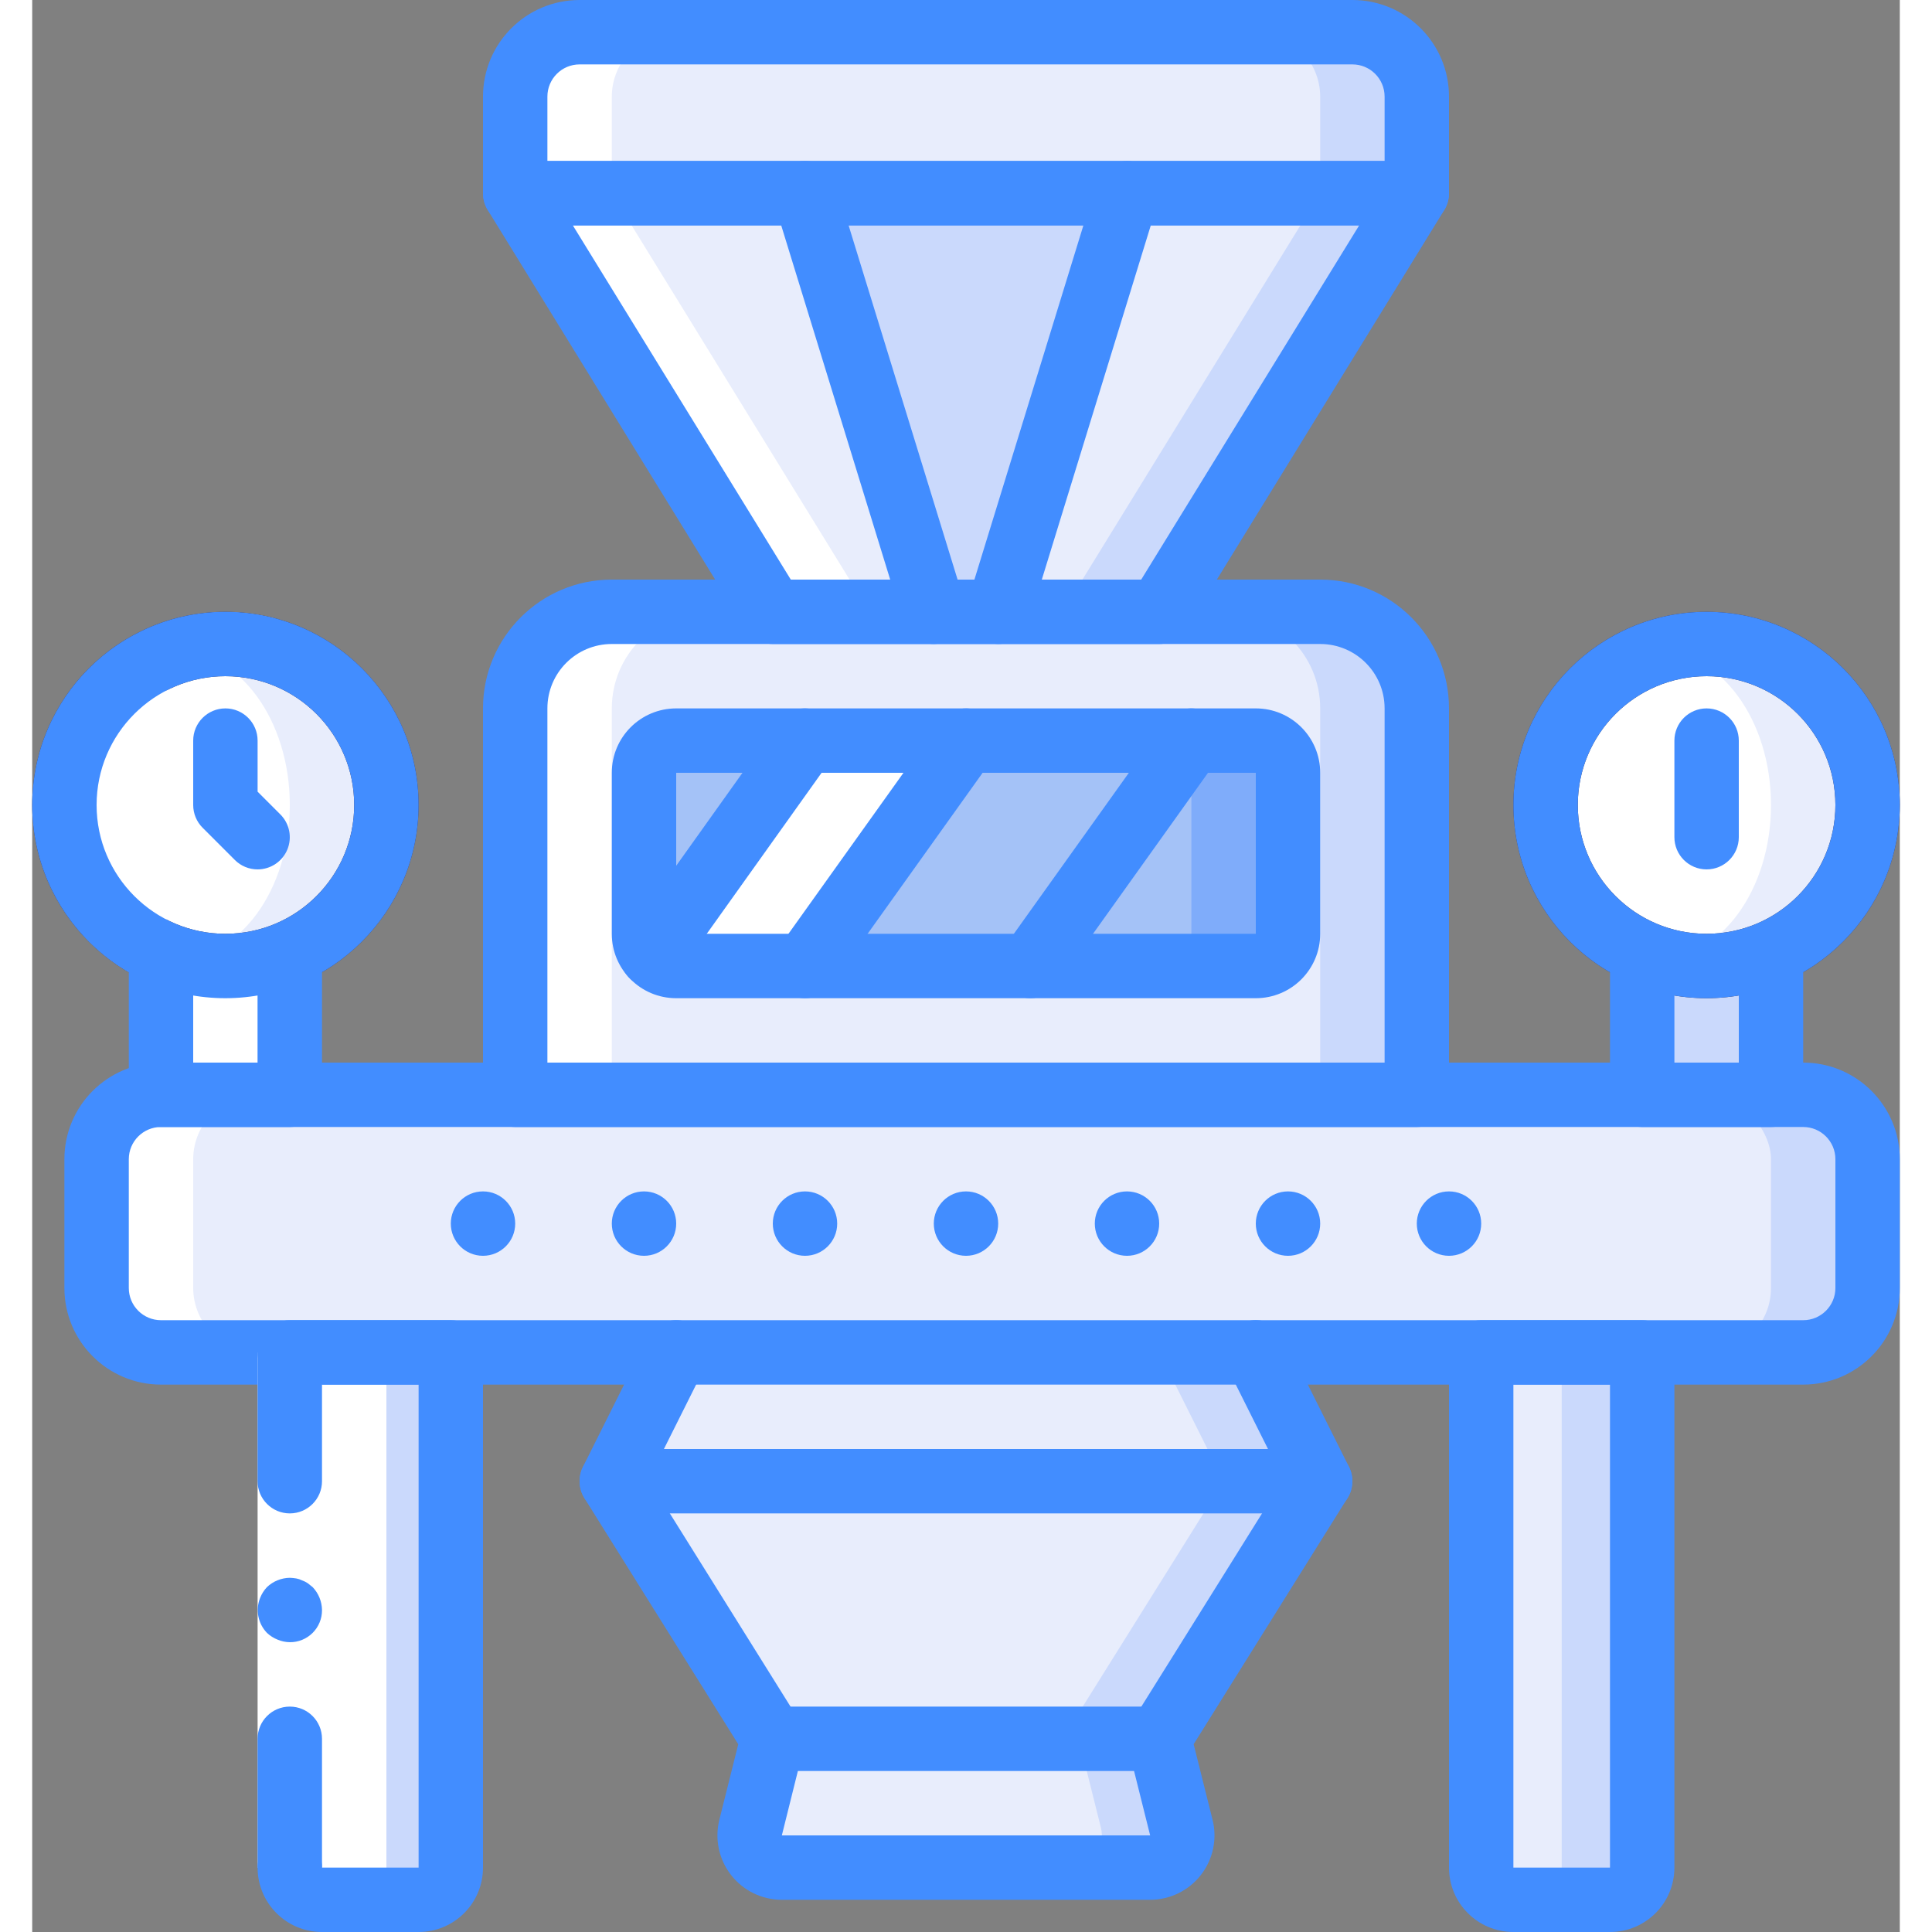 <?xml version="1.0" encoding="UTF-8"?>
<svg xmlns="http://www.w3.org/2000/svg" xmlns:xlink="http://www.w3.org/1999/xlink" width="512" height="512" viewBox="0 0 58 60" version="1.1"><rect x="0" y="0" width="58" height="60" fill="#808080" stroke="none"/><!-- Generator: Sketch 51.3 (57544) - http://www.bohemiancoding.com/sketch --><title>011 - Milling</title><desc>Created with Sketch.</desc><defs/><g id="Page-1" stroke="none" stroke-width="1" fill="none" fill-rule="evenodd"><g id="011---Milling" fill-rule="nonzero"><path d="M34.72,58 L23.28,58 C22.973,58 22.682,57.858 22.493,57.616 C22.304,57.374 22.236,57.058 22.31,56.76 L23,54 L27.98,52.42 L29.29,52 L35,54 L35.69,56.76 C35.764,57.058 35.696,57.374 35.507,57.616 C35.318,57.858 35.027,58 34.72,58 Z" id="Shape" fill="#CAD9FC"/><path d="M32.22,58 L23.28,58 C22.973,58 22.682,57.858 22.493,57.616 C22.304,57.374 22.236,57.058 22.31,56.76 L23,54 L27.98,52.42 L32.5,54 L33.19,56.76 C33.264,57.058 33.196,57.374 33.007,57.616 C32.818,57.858 32.527,58 32.22,58 Z" id="Shape" fill="#E8EDFC"/><polygon id="Shape" fill="#CAD9FC" points="40 46 35 54 23 54 18 46 27.5 44.27 29 44"/><polygon id="Shape" fill="#E8EDFC" points="37 46 32 54 23 54 18 46 27.5 44.27"/><polygon id="Shape" fill="#CAD9FC" points="40 46 18 46 20 42 27.68 40.33 29.21 40 38 42"/><polygon id="Shape" fill="#E8EDFC" points="37 46 18 46 20 42 27.68 40.33 35 42"/><path d="M13,40 L13,58 C13,58.552 12.552,59 12,59 L9,59 C8.448,59 8,58.552 8,58 L8,40 L13,40 Z" id="Shape" fill="#CAD9FC"/><path d="M10.5,40 L10.5,58 C10.5,58.552 10.052,59 9.5,59 L9,59 C8.448,59 8,58.552 8,58 L8,40 L10.5,40 Z" id="Shape" fill="#E8EDFC"/><path d="M50,40 L50,58 C50,58.552 49.552,59 49,59 L46,59 C45.448,59 45,58.552 45,58 L45,40 L50,40 Z" id="Shape" fill="#CAD9FC"/><path d="M47.5,40 L47.5,58 C47.5,58.552 47.052,59 46.5,59 L46,59 C45.448,59 45,58.552 45,58 L45,40 L47.5,40 Z" id="Shape" fill="#E8EDFC"/><rect id="Rectangle-path" fill="#CAD9FC" x="4" y="28.25" width="4" height="7.75"/><rect id="Rectangle-path" fill="#CAD9FC" x="50" y="28.25" width="4" height="7.75"/><path d="M43,3 L43,6 L29,11.08 L27.5,10.54 L15,6 L15,3 C15.003,1.897 15.897,1.003 17,1 L41,1 C42.103,1.003 42.997,1.897 43,3 Z" id="Shape" fill="#CAD9FC"/><path d="M40,3 L40,6 L27.5,10.54 L15,6 L15,3 C15.003,1.897 15.897,1.003 17,1 L38,1 C39.103,1.003 39.997,1.897 40,3 Z" id="Shape" fill="#E8EDFC"/><polygon id="Shape" fill="#CAD9FC" points="43 6 35 19 29 21 23 19 15 6"/><polygon id="Shape" fill="#E8EDFC" points="40 6 32 19 27.5 20.5 23 19 15 6"/><path d="M43,22 L43,36 L15,36 L15,22 C15,20.343 16.343,19 18,19 L40,19 C41.657,19 43,20.343 43,22 Z" id="Shape" fill="#CAD9FC"/><path d="M40,22 L40,36 L15,36 L15,22 C15,20.343 16.343,19 18,19 L37,19 C38.657,19 40,20.343 40,22 Z" id="Shape" fill="#E8EDFC"/><path d="M39,24 L39,29 C39,29.552 38.552,30 38,30 L20,30 C19.448,30 19,29.552 19,29 L19,24 C19,23.448 19.448,23 20,23 L38,23 C38.552,23 39,23.448 39,24 Z" id="Shape" fill="#7FACFA"/><path d="M36,24 L36,29 C36,29.552 35.552,30 35,30 L20,30 C19.448,30 19,29.552 19,29 L19,24 C19,23.448 19.448,23 20,23 L35,23 C35.552,23 36,23.448 36,24 Z" id="Shape" fill="#A4C2F7"/><path d="M29,23 L24,30 L20,30 C19.712,30.002 19.438,29.878 19.25,29.66 L24,23 L29,23 Z" id="Shape" fill="#FFFFFF"/><polygon id="Shape" fill="#CAD9FC" points="34 6 30 19 28 19 24 6"/><rect id="Rectangle-path" fill="#CAD9FC" x="2" y="34" width="55" height="8" rx="2"/><rect id="Rectangle-path" fill="#E8EDFC" x="2" y="34" width="52" height="8" rx="2"/><path d="M11,25 C11,26.326 10.473,27.598 9.536,28.536 C8.598,29.473 7.326,30 6,30 C5.492,29.998 4.987,29.924 4.5,29.78 C2.416,29.12 1,27.186 1,25 C1,22.814 2.416,20.88 4.5,20.22 C4.987,20.076 5.492,20.002 6,20 C7.326,20 8.598,20.527 9.536,21.464 C10.473,22.402 11,23.674 11,25 Z" id="Shape" fill="#E8EDFC"/><ellipse id="Oval" fill="#FFFFFF" cx="4.5" cy="25" rx="3.5" ry="4.78"/><path d="M57,25 C57,27.761 54.761,30 52,30 C51.492,29.998 50.987,29.924 50.5,29.78 C48.416,29.12 47,27.186 47,25 C47,22.814 48.416,20.88 50.5,20.22 C50.987,20.076 51.492,20.002 52,20 C54.761,20 57,22.239 57,25 Z" id="Shape" fill="#E8EDFC"/><ellipse id="Oval" fill="#FFFFFF" cx="50.5" cy="25" rx="3.5" ry="4.78"/><path d="M6,31 C2.686,31 -5.55111512e-16,28.314 -8.8817842e-16,25 C-1.22124533e-15,21.686 2.686,19 6,19 C9.314,19 12,21.686 12,25 C11.997,28.312 9.312,30.997 6,31 Z M6,21 C3.791,21 2,22.791 2,25 C2,27.209 3.791,29 6,29 C8.209,29 10,27.209 10,25 C10,22.791 8.209,21 6,21 Z" id="Shape" fill="#3D324C"/><path d="M52,31 C48.686,31 46,28.314 46,25 C46,21.686 48.686,19 52,19 C55.314,19 58,21.686 58,25 C57.997,28.312 55.312,30.997 52,31 Z M52,21 C49.791,21 48,22.791 48,25 C48,27.209 49.791,29 52,29 C54.209,29 56,27.209 56,25 C56,22.791 54.209,21 52,21 Z" id="Shape" fill="#3D324C"/><path d="M18,34 L18,22 C18,20.343 19.343,19 21,19 L18,19 C16.343,19 15,20.343 15,22 L15,34 L18,34 Z" id="Shape" fill="#FFFFFF"/><path d="M26,19 L18,6 L18,3 C18.003,1.897 18.897,1.003 20,1 L17,1 C15.897,1.003 15.003,1.897 15,3 L15,6 L23,19 L26,19 Z" id="Shape" fill="#FFFFFF"/><path d="M5,40 L5,36 C5.003,34.897 5.897,34.003 7,34 L7,30.65 C4.515,29.772 2.896,27.373 3.011,24.74 C3.126,22.107 4.948,19.858 7.5,19.2 C4.398,18.408 1.222,20.193 0.286,23.255 C-0.65,26.316 0.985,29.573 4,30.65 L4,34 C2.897,34.003 2.003,34.897 2,36 L2,40 C2.003,41.103 2.897,41.997 4,42 L7,42 C5.897,41.997 5.003,41.103 5,40 Z" id="Shape" fill="#FFFFFF"/><path d="M9,59 L12,59 C11.448,59 11,58.552 11,58 L11,42 L8,42 L8,58 C8,58.552 8.448,59 9,59 Z" id="Shape" fill="#FFFFFF"/><path d="M55,43 L4,43 C2.343,43 1,41.657 1,40 L1,36 C1,34.343 2.343,33 4,33 L55,33 C56.657,33 58,34.343 58,36 L58,40 C58,41.657 56.657,43 55,43 Z M4,35 C3.448,35 3,35.448 3,36 L3,40 C3,40.552 3.448,41 4,41 L55,41 C55.552,41 56,40.552 56,40 L56,36 C56,35.448 55.552,35 55,35 L4,35 Z" id="Shape" fill="#428DFF"/><path d="M43,7 L15,7 C14.448,7 14,6.552 14,6 L14,3 C14,1.343 15.343,3.04359188e-16 17,0 L41,0 C42.657,1.01453063e-16 44,1.343 44,3 L44,6 C44,6.552 43.552,7 43,7 Z M16,5 L42,5 L42,3 C42,2.448 41.552,2 41,2 L17,2 C16.448,2 16,2.448 16,3 L16,5 Z" id="Shape" fill="#428DFF"/><path d="M35,20 L23,20 C22.653,20 22.33,19.82 22.148,19.524 L14.148,6.524 C13.958,6.215 13.95,5.828 14.127,5.512 C14.304,5.196 14.638,5 15,5 L43,5 C43.362,5 43.696,5.196 43.873,5.512 C44.05,5.828 44.042,6.215 43.852,6.524 L35.852,19.524 C35.67,19.82 35.347,20 35,20 Z M23.559,18 L34.441,18 L41.21,7 L16.79,7 L23.559,18 Z" id="Shape" fill="#428DFF"/><path d="M43,35 L15,35 C14.448,35 14,34.552 14,34 L14,22 C14,19.791 15.791,18 18,18 L40,18 C42.209,18 44,19.791 44,22 L44,34 C44,34.552 43.552,35 43,35 Z M16,33 L42,33 L42,22 C42,20.895 41.105,20 40,20 L18,20 C16.895,20 16,20.895 16,22 L16,33 Z" id="Shape" fill="#428DFF"/><path d="M38,31 L20,31 C18.895,31 18,30.105 18,29 L18,24 C18,22.895 18.895,22 20,22 L38,22 C39.105,22 40,22.895 40,24 L40,29 C40,30.105 39.105,31 38,31 Z M20,24 L20,29 L38,29 L38,24 L20,24 Z" id="Shape" fill="#428DFF"/><path d="M19.249,30.66 C18.875,30.659 18.533,30.45 18.361,30.118 C18.19,29.785 18.219,29.385 18.436,29.08 L23.186,22.419 C23.394,22.128 23.741,21.97 24.096,22.005 C24.452,22.039 24.762,22.26 24.91,22.586 C25.058,22.911 25.022,23.29 24.814,23.581 L20.064,30.241 C19.876,30.504 19.572,30.66 19.249,30.66 Z" id="Shape" fill="#428DFF"/><path d="M24,31 C23.626,31 23.283,30.79 23.112,30.457 C22.94,30.124 22.969,29.724 23.187,29.419 L28.187,22.419 C28.508,21.969 29.132,21.865 29.582,22.186 C30.032,22.507 30.136,23.131 29.815,23.581 L24.815,30.581 C24.627,30.844 24.323,31 24,31 Z" id="Shape" fill="#428DFF"/><path d="M31,31 C30.626,31 30.283,30.79 30.112,30.457 C29.94,30.124 29.969,29.724 30.187,29.419 L35.187,22.419 C35.395,22.128 35.742,21.97 36.097,22.005 C36.453,22.039 36.763,22.26 36.911,22.586 C37.059,22.911 37.023,23.29 36.815,23.581 L31.815,30.581 C31.627,30.844 31.323,31 31,31 Z" id="Shape" fill="#428DFF"/><polygon id="Shape" fill="#FFFFFF" points="9 42 9 55 9 58 7 58 7 55 7 42"/><path d="M8,47 C8.552,47 9,46.552 9,46 L9,42 L7,42 L7,46 C7,46.552 7.448,47 8,47 Z" id="Shape" fill="#428DFF"/><path d="M7,58 L9,58 L9,54 C9,53.448 8.552,53 8,53 C7.448,53 7,53.448 7,54 L7,58 Z" id="Shape" fill="#428DFF"/><path d="M9,50 C8.996,49.735 8.893,49.482 8.71,49.29 L8.56,49.17 C8.504,49.132 8.444,49.102 8.38,49.08 C8.323,49.051 8.263,49.031 8.2,49.02 C8.134,49.009 8.067,49.002 8,49 C7.735,49.004 7.482,49.107 7.29,49.29 C7.2,49.386 7.128,49.498 7.08,49.62 C6.929,49.993 7.011,50.42 7.29,50.71 C7.386,50.8 7.498,50.872 7.62,50.92 C7.74,50.971 7.869,50.998 8,51 C8.266,51.003 8.522,50.898 8.71,50.71 C8.898,50.522 9.003,50.266 9,50 Z" id="Shape" fill="#428DFF"/><path d="M12,60 L9,60 C7.895,60 7,59.105 7,58 C7,57.448 7.448,57 8,57 C8.552,57 9,57.448 9,58 L12,58 L12,43 L8,43 C7.448,43 7,42.552 7,42 C7,41.448 7.448,41 8,41 L13,41 C13.552,41 14,41.448 14,42 L14,58 C14,59.105 13.105,60 12,60 Z" id="Shape" fill="#428DFF"/><path d="M49,60 L46,60 C44.895,60 44,59.105 44,58 L44,42 C44,41.448 44.448,41 45,41 L50,41 C50.552,41 51,41.448 51,42 L51,58 C51,59.105 50.105,60 49,60 Z M46,43 L46,58 L49,58 L49,43 L46,43 Z" id="Shape" fill="#428DFF"/><path d="M34.719,59 L23.281,59 C22.665,59 22.083,58.717 21.704,58.231 C21.325,57.746 21.191,57.113 21.34,56.515 L21.927,54.169 L17.152,46.53 C16.967,46.235 16.949,45.865 17.105,45.553 L19.105,41.553 C19.352,41.059 19.953,40.858 20.447,41.105 C20.941,41.352 21.142,41.953 20.895,42.447 L19.145,45.947 L23.845,53.471 C23.989,53.701 24.033,53.98 23.967,54.244 L23.281,57 L34.719,57 L34.03,54.243 C33.964,53.979 34.008,53.7 34.152,53.47 L38.852,45.946 L37.102,42.446 C36.942,42.126 36.965,41.746 37.162,41.447 C37.359,41.149 37.701,40.979 38.057,41 C38.414,41.022 38.732,41.232 38.892,41.552 L40.892,45.552 C41.048,45.864 41.03,46.234 40.845,46.529 L36.07,54.168 L36.657,56.514 C36.807,57.111 36.673,57.744 36.294,58.23 C35.916,58.715 35.335,58.999 34.719,59 Z" id="Shape" fill="#428DFF"/><path d="M40,47 L18,47 C17.448,47 17,46.552 17,46 C17,45.448 17.448,45 18,45 L40,45 C40.552,45 41,45.448 41,46 C41,46.552 40.552,47 40,47 Z" id="Shape" fill="#428DFF"/><path d="M35,55 L23,55 C22.448,55 22,54.552 22,54 C22,53.448 22.448,53 23,53 L35,53 C35.552,53 36,53.448 36,54 C36,54.552 35.552,55 35,55 Z" id="Shape" fill="#428DFF"/><path d="M6,31 C2.686,31 -5.55111512e-16,28.314 -8.8817842e-16,25 C-1.22124533e-15,21.686 2.686,19 6,19 C9.314,19 12,21.686 12,25 C11.997,28.312 9.312,30.997 6,31 Z M6,21 C3.791,21 2,22.791 2,25 C2,27.209 3.791,29 6,29 C8.209,29 10,27.209 10,25 C10,22.791 8.209,21 6,21 Z" id="Shape" fill="#428DFF"/><path d="M52,31 C48.686,31 46,28.314 46,25 C46,21.686 48.686,19 52,19 C55.314,19 58,21.686 58,25 C57.997,28.312 55.312,30.997 52,31 Z M52,21 C49.791,21 48,22.791 48,25 C48,27.209 49.791,29 52,29 C54.209,29 56,27.209 56,25 C56,22.791 54.209,21 52,21 Z" id="Shape" fill="#428DFF"/><path d="M8,35 L4,35 C3.448,35 3,34.552 3,34 L3,29.59 C3,29.038 3.448,28.59 4,28.59 C4.552,28.59 5,29.038 5,29.59 L5,33 L7,33 L7,29.59 C7,29.038 7.448,28.59 8,28.59 C8.552,28.59 9,29.038 9,29.59 L9,34 C9,34.552 8.552,35 8,35 Z" id="Shape" fill="#428DFF"/><path d="M54,35 L50,35 C49.448,35 49,34.552 49,34 L49,29.59 C49,29.038 49.448,28.59 50,28.59 C50.552,28.59 51,29.038 51,29.59 L51,33 L53,33 L53,29.59 C53,29.038 53.448,28.59 54,28.59 C54.552,28.59 55,29.038 55,29.59 L55,34 C55,34.552 54.552,35 54,35 Z" id="Shape" fill="#428DFF"/><path d="M7,27 C6.735,27 6.48,26.895 6.293,26.707 L5.293,25.707 C5.105,25.52 5,25.265 5,25 L5,23 C5,22.448 5.448,22 6,22 C6.552,22 7,22.448 7,23 L7,24.586 L7.707,25.293 C7.993,25.579 8.078,26.009 7.924,26.383 C7.769,26.756 7.404,27 7,27 Z" id="Shape" fill="#428DFF"/><path d="M52,27 C51.448,27 51,26.552 51,26 L51,23 C51,22.448 51.448,22 52,22 C52.552,22 53,22.448 53,23 L53,26 C53,26.552 52.552,27 52,27 Z" id="Shape" fill="#428DFF"/><circle id="Oval" fill="#428DFF" cx="19" cy="38" r="1"/><circle id="Oval" fill="#428DFF" cx="14" cy="38" r="1"/><circle id="Oval" fill="#428DFF" cx="24" cy="38" r="1"/><circle id="Oval" fill="#428DFF" cx="29" cy="38" r="1"/><circle id="Oval" fill="#428DFF" cx="34" cy="38" r="1"/><circle id="Oval" fill="#428DFF" cx="39" cy="38" r="1"/><circle id="Oval" fill="#428DFF" cx="44" cy="38" r="1"/><path d="M28,20 C27.561,20 27.173,19.714 27.044,19.294 L23.044,6.294 C22.939,5.952 23.024,5.581 23.267,5.319 C23.511,5.057 23.875,4.945 24.223,5.025 C24.572,5.105 24.851,5.364 24.956,5.706 L28.956,18.706 C29.049,19.009 28.993,19.339 28.804,19.594 C28.616,19.849 28.317,20 28,20 Z" id="Shape" fill="#428DFF"/><path d="M30,20 C29.683,20 29.384,19.849 29.196,19.594 C29.007,19.339 28.951,19.009 29.044,18.706 L33.044,5.706 C33.206,5.178 33.766,4.882 34.294,5.044 C34.822,5.206 35.118,5.766 34.956,6.294 L30.956,19.294 C30.827,19.714 30.439,20 30,20 Z" id="Shape" fill="#428DFF"/></g></g></svg>
